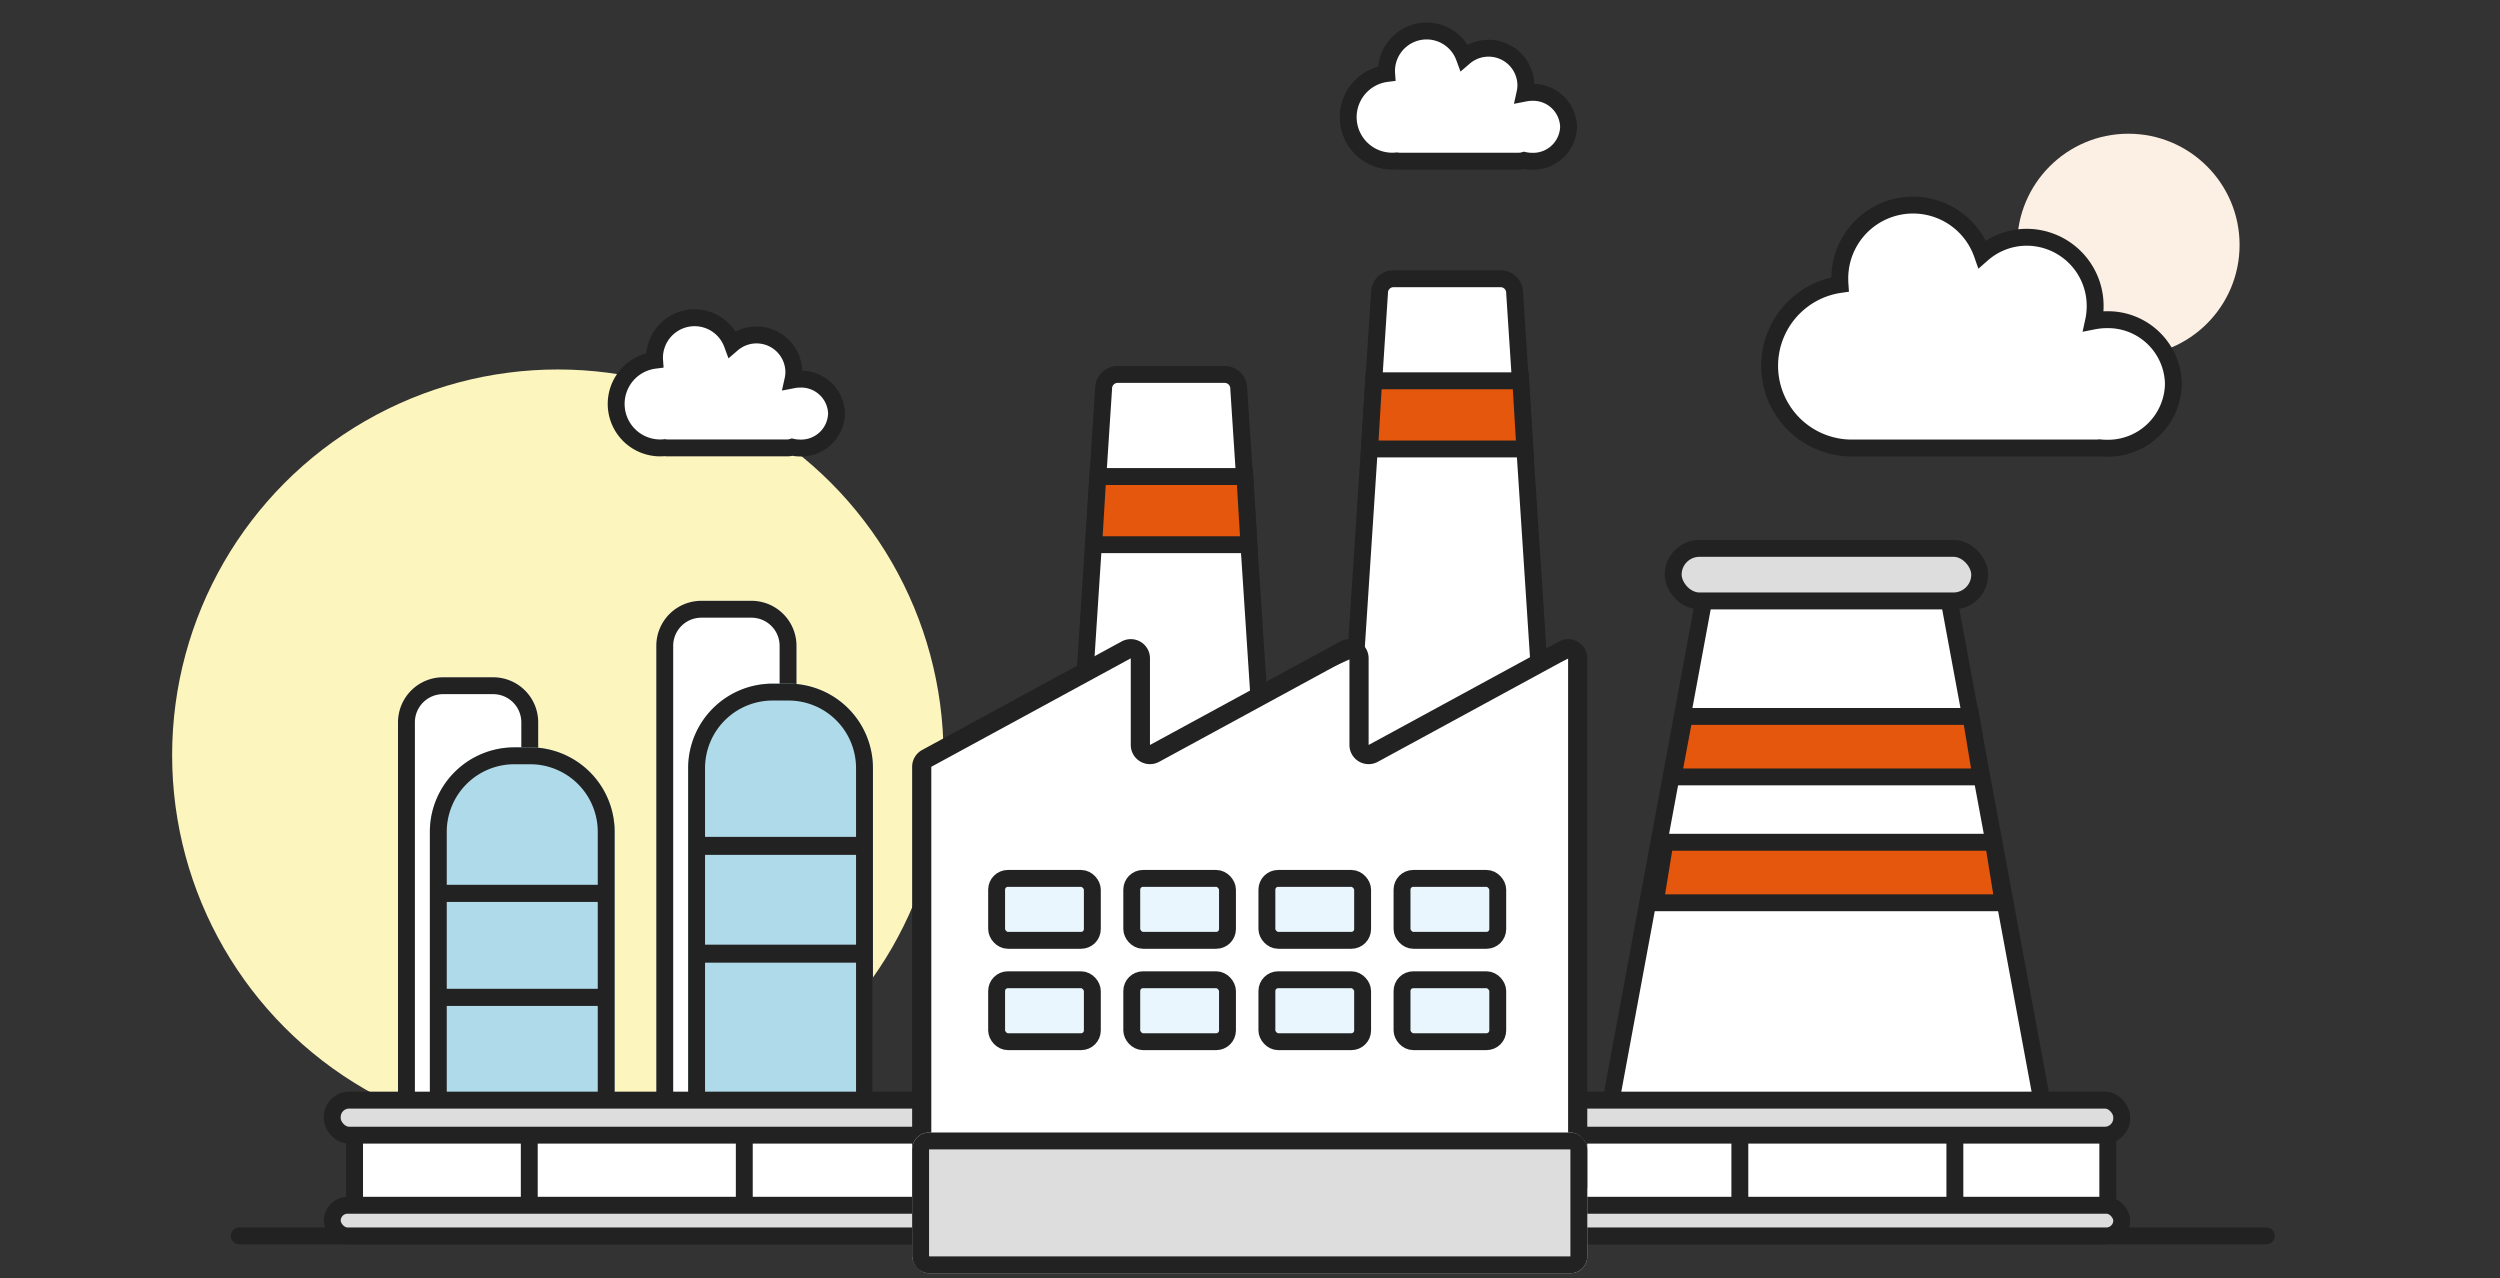 <svg xmlns="http://www.w3.org/2000/svg" width="444" height="227" viewBox="0 0 444 227">
    <rect x="0" y="0" width="444" height="227" fill="#333333" stroke="none"/>
    <g transform="translate(39 21.281)">
        <circle data-name="Ellipse 2" cx="68.5" cy="68.5" r="68.5" transform="translate(-8.43 44.338)" style="fill:#fcf5bd"/>
        <circle data-name="Ellipse 2" cx="19.75" cy="19.75" r="19.75" transform="translate(319.25 2.469)" style="fill:#fbf0e3"/>
    </g>
    <path data-name="선 809" transform="translate(42.5 219.5)" style="stroke-width:3px;stroke-linecap:round;stroke-linejoin:round;stroke:#222;fill:none" d="M0 0h360"/>
    <g data-name="그룹 631399">
        <g data-name="사각형 463025" style="fill:#fff;stroke-width:3px;stroke:#222">
            <path d="M8 0h8.9a8 8 0 0 1 8 8v82.533H0V8a8 8 0 0 1 8-8z" style="stroke:none" transform="translate(116.558 106.703)"/>
            <path d="M8 1.5h8.9A6.5 6.5 0 0 1 23.4 8v81.033H1.5V8A6.5 6.5 0 0 1 8 1.5z" style="fill:none" transform="translate(116.558 106.703)"/>
        </g>
        <g data-name="사각형 463024" style="fill:#afdae9;stroke-width:3px;stroke:#222">
            <path d="M15 0h2.818a15 15 0 0 1 15 15v60.822H0V15A15 15 0 0 1 15 0z" style="stroke:none" transform="translate(122.216 121.415)"/>
            <path d="M15 1.5h2.818a13.5 13.5 0 0 1 13.5 13.5v59.322H1.5V15A13.5 13.5 0 0 1 15 1.5z" style="fill:none" transform="translate(122.216 121.415)"/>
        </g>
        <path data-name="패스 4435" d="M139.051 1067.812h-28.234a1.1 1.1 0 0 1 0-2.2h28.234a1.1 1.1 0 0 1 0 2.2z" transform="translate(13.661 -916.484)" style="fill:#222;stroke:#222"/>
        <path data-name="패스 4438" d="M139.051 1085.213h-28.234a1.1 1.1 0 0 1 0-2.2h28.234a1.1 1.1 0 0 1 0 2.2z" transform="translate(13.661 -914.739)" style="fill:#222;stroke:#222"/>
    </g>
    <g data-name="그룹 631400">
        <g data-name="사각형 463025" style="fill:#fff;stroke-width:3px;stroke:#222">
            <path d="M8 0h8.9a8 8 0 0 1 8 8v68.953H0V8a8 8 0 0 1 8-8z" style="stroke:none" transform="translate(70.686 120.283)"/>
            <path d="M8 1.5h8.9A6.5 6.5 0 0 1 23.4 8v67.453H1.5V8A6.5 6.5 0 0 1 8 1.5z" style="fill:none" transform="translate(70.686 120.283)"/>
        </g>
        <g data-name="사각형 463024" style="fill:#afdae9;stroke-width:3px;stroke:#222">
            <path d="M15 0h2.818a15 15 0 0 1 15 15v49.5H0V15A15 15 0 0 1 15 0z" style="stroke:none" transform="translate(76.344 132.731)"/>
            <path d="M15 1.5h2.818a13.5 13.5 0 0 1 13.5 13.5v48H1.5V15A13.5 13.5 0 0 1 15 1.5z" style="fill:none" transform="translate(76.344 132.731)"/>
        </g>
        <path data-name="패스 4435" d="M139.051 1067.656h-28.234a1.023 1.023 0 1 1 0-2.045h28.234a1.023 1.023 0 1 1 0 2.045z" transform="translate(-32.211 -907.973)" style="fill:#222;stroke:#222"/>
        <path data-name="패스 4438" d="M139.051 1085.057h-28.234a1.023 1.023 0 1 1 0-2.045h28.234a1.023 1.023 0 1 1 0 2.045z" transform="translate(-32.211 -906.904)" style="fill:#222;stroke:#222"/>
    </g>
    <g data-name="그룹 631455" transform="translate(59.009 195.382)">
        <path data-name="사각형 463076" transform="translate(3.961 3.748)" style="fill:#fff;stroke-width:3px;stroke:#222" d="M0 0h106.377v18.107H0z"/>
        <rect data-name="사각형 463074" width="112.807" height="6.224" rx="3" style="fill:#ddd;stroke-width:3px;stroke:#222"/>
        <rect data-name="사각형 463075" width="112.807" height="5.446" rx="2.723" transform="translate(0 18.672)" style="fill:#ddd;stroke-width:3px;stroke:#222"/>
        <path data-name="선 1907" transform="translate(34.989 6.578)" style="stroke-width:3px;stroke:#222;fill:none" d="M0 0v12.448"/>
        <path data-name="선 1909" transform="translate(73.177 6.578)" style="stroke-width:3px;stroke:#222;fill:none" d="M0 0v12.448"/>
    </g>
    <g data-name="큰 굴뚝">
        <g transform="translate(6400.5 -6071.94)">
            <g data-name="패스 12949" style="fill:#fff">
                <path d="M62.963 94.824H-3.213c-1.371 0-2.709-.16-3.766-.45-.807-.22-1.256-.462-1.464-.613L8.443 2.667l.008-.046c.163-.14.618-.42 1.539-.672 1.057-.29 2.394-.449 3.765-.449h32.24c1.371 0 2.708.16 3.765.45.921.252 1.376.53 1.539.67l.008.047L68.193 93.76c-.208.15-.657.393-1.464.614-1.057.29-2.395.45-3.766.45z" style="stroke:none" transform="translate(-6106 6173.999)"/>
                <path d="M13.755 3c-1.92 0-3.29.326-3.957.585L-6.754 92.88c.75.223 1.96.444 3.541.444h66.176c1.582 0 2.792-.221 3.541-.444L49.952 3.585C49.285 3.326 47.914 3 45.995 3h-32.24m0-3h32.24c3.748 0 6.787 1.071 6.787 2.393L69.75 93.931c0 1.322-3.039 2.393-6.787 2.393H-3.213c-3.748 0-6.787-1.071-6.787-2.393L6.968 2.393C6.968 1.071 10.007 0 13.755 0z" style="fill:#222;stroke:none" transform="translate(-6106 6173.999)"/>
            </g>
            <g data-name="패스 12950" style="fill:#e5570c">
                <path d="M56.154 12.244H1.45L3.47 1.5h50.904l1.779 10.744z" style="stroke:none" transform="translate(-6104.828 6197.676)"/>
                <path d="m4.716 3-1.457 7.744h51.126L53.103 3H4.716M2.227 0h53.42l2.275 13.744H-.358L2.228 0z" style="fill:#222;stroke:none" transform="translate(-6104.828 6197.676)"/>
            </g>
            <g data-name="패스 12951" style="fill:#e5570c">
                <path d="M62.117 12.244H.304L2.064 1.5H60.38l1.737 10.744z" style="stroke:none" transform="translate(-6106.854 6220.027)"/>
                <path d="M3.338 3 2.07 10.744h58.285L59.103 3H3.338M.789 0h60.868l2.222 13.744h-65.34L.789 0z" style="fill:#222;stroke:none" transform="translate(-6106.854 6220.027)"/>
            </g>
            <rect data-name="사각형 463806" width="54.435" height="9.336" rx="4.668" transform="translate(-6103.342 6169.33)" style="fill:#ddd;stroke-width:3px;stroke:#222"/>
        </g>
        <g data-name="그룹 632810" transform="translate(264.008 195.383)">
            <path data-name="사각형 463076" transform="translate(3.961 3.748)" style="fill:#fff;stroke-width:3px;stroke:#222" d="M0 0h106.377v18.107H0z"/>
            <rect data-name="사각형 463074" width="112.807" height="6.224" rx="3" style="fill:#ddd;stroke-width:3px;stroke:#222"/>
            <rect data-name="사각형 463075" width="112.807" height="5.446" rx="2.723" transform="translate(0 18.672)" style="fill:#ddd;stroke-width:3px;stroke:#222"/>
            <path data-name="선 1907" transform="translate(44.989 6.578)" style="stroke-width:3px;stroke:#222;fill:none" d="M0 0v12.448"/>
            <path data-name="선 1909" transform="translate(83.177 6.578)" style="stroke-width:3px;stroke:#222;fill:none" d="M0 0v12.448"/>
        </g>
    </g>
    <g data-name="굴뚝">
        <g data-name="패스 12949" style="fill:#fff">
            <path d="M33 159.5H-6a2.503 2.503 0 0 1-2.5-2.457L1.497 4.098l.003-.049V4c0-1.378 1.122-2.5 2.5-2.5h19c1.378 0 2.5 1.122 2.5 2.5v.049l.003.049L35.5 157.043A2.503 2.503 0 0 1 33 159.5z" style="stroke:none" transform="translate(194.5 65.001)"/>
            <path d="M4 3c-.551 0-1 .449-1 1v.098l-.006.098-9.992 152.87c.034.52.469.934.998.934h39c.53 0 .964-.414.998-.935L24 4.098V4c0-.551-.449-1-1-1H4m0-3h19a4 4 0 0 1 4 4l10 153a4 4 0 0 1-4 4H-6a4 4 0 0 1-4-4L0 4a4 4 0 0 1 4-4z" style="fill:#222;stroke:none" transform="translate(194.5 65.001)"/>
        </g>
        <g data-name="패스 12950" style="fill:#e5570c">
            <path d="M29.17 13.605H1.593L2.32 1.5h26.123l.727 12.105z" style="stroke:none" transform="translate(192.646 83.132)"/>
            <path d="m3.733 3-.547 9.105h24.391L27.031 3H3.733M.907 0h28.949l.907 15.105H0L.907 0z" style="fill:#222;stroke:none" transform="translate(192.646 83.132)"/>
        </g>
    </g>
    <g data-name="굴뚝">
        <g data-name="패스 12949" style="fill:#fff">
            <path d="M33 159.5H-6a2.503 2.503 0 0 1-2.5-2.457L1.497 4.098l.003-.049V4c0-1.378 1.122-2.5 2.5-2.5h19c1.378 0 2.5 1.122 2.5 2.5v.049l.003.049L35.5 157.043A2.503 2.503 0 0 1 33 159.5z" style="stroke:none" transform="translate(243.5 48.001)"/>
            <path d="M4 3c-.551 0-1 .449-1 1v.098l-.006.098-9.992 152.87c.034.52.469.934.998.934h39c.53 0 .964-.414.998-.935L24 4.098V4c0-.551-.449-1-1-1H4m0-3h19a4 4 0 0 1 4 4l10 153a4 4 0 0 1-4 4H-6a4 4 0 0 1-4-4L0 4a4 4 0 0 1 4-4z" style="fill:#222;stroke:none" transform="translate(243.5 48.001)"/>
        </g>
        <g data-name="패스 12950" style="fill:#e5570c">
            <path d="M29.17 13.605H1.593L2.32 1.5h26.123l.727 12.105z" style="stroke:none" transform="translate(241.646 66.132)"/>
            <path d="m3.733 3-.547 9.105h24.391L27.031 3H3.733M.907 0h28.949l.907 15.105H0L.907 0z" style="fill:#222;stroke:none" transform="translate(241.646 66.132)"/>
        </g>
    </g>
    <g data-name="그룹 632809">
        <path data-name="패스 5210" d="m-6146.5 6228.265-36.653 16.477-1.789-2.161v-14.315l-36.863 16.477-1.856-2.161v-14.315l-37.6 16.477v80.942h114.761z" style="fill:#fff" transform="translate(6426.5 -6111.998)"/>
        <g data-name="그룹 626854">
            <path data-name="패스 4414" d="M664.855 1034.453h-40.4a3.411 3.411 0 0 1-3.406-3.406v-76.41a3.4 3.4 0 0 1 1.782-2.993l35.423-19.268a3.405 3.405 0 0 1 5.033 2.994v15.388l33.8-18.382a3.406 3.406 0 0 1 5.033 2.994v15.388l33.8-18.382a3.406 3.406 0 0 1 5.033 2.994v93.871a1.7 1.7 0 0 1-3.406 0v-93.872l-33.8 18.382a3.407 3.407 0 0 1-5.033-2.994v-15.388l-33.8 18.382a3.409 3.409 0 0 1-5.036-2.994v-15.388l-35.424 19.266v76.41h40.4a1.7 1.7 0 1 1 0 3.406z" transform="translate(-459.053 -818.451)" style="fill:#222"/>
            <g data-name="사각형 463805" transform="translate(162 201.132)" style="fill:#ddd;stroke-width:3px;stroke:#222">
                <rect width="119.904" height="25" rx="3" style="stroke:none"/>
                <rect x="1.5" y="1.5" width="116.904" height="22" rx="1.5" style="fill:none"/>
            </g>
        </g>
    </g>
    <g data-name="그룹 632808" transform="translate(-499.053 -866.995)">
        <rect data-name="사각형 461209" width="17" height="11" rx="2" transform="translate(676.053 1022.998)" style="fill:#e9f6fd;stroke-width:3px;stroke:#222"/>
        <rect data-name="사각형 461209" width="17" height="11" rx="2" transform="translate(700.053 1022.998)" style="fill:#e9f6fd;stroke-width:3px;stroke:#222"/>
        <rect data-name="사각형 461209" width="17" height="11" rx="2" transform="translate(724.053 1022.998)" style="fill:#e9f6fd;stroke-width:3px;stroke:#222"/>
        <rect data-name="사각형 461209" width="17" height="11" rx="2" transform="translate(748.053 1022.998)" style="fill:#e9f6fd;stroke-width:3px;stroke:#222"/>
        <rect data-name="사각형 461209" width="17" height="11" rx="2" transform="translate(676.053 1040.998)" style="fill:#e9f6fd;stroke-width:3px;stroke:#222"/>
        <rect data-name="사각형 461209" width="17" height="11" rx="2" transform="translate(700.053 1040.998)" style="fill:#e9f6fd;stroke-width:3px;stroke:#222"/>
        <rect data-name="사각형 461209" width="17" height="11" rx="2" transform="translate(724.053 1040.998)" style="fill:#e9f6fd;stroke-width:3px;stroke:#222"/>
        <rect data-name="사각형 461209" width="17" height="11" rx="2" transform="translate(748.053 1040.998)" style="fill:#e9f6fd;stroke-width:3px;stroke:#222"/>
    </g>
    <path data-name="합치기 19" d="M31.25 22.984a3 3 0 0 1-.9.137H9.144a3.021 3.021 0 0 1-.511-.043 7.891 7.891 0 0 1-.827.043 7.815 7.815 0 0 1-.978-15.567q-.018-.249-.018-.5a7.119 7.119 0 0 1 13.8-2.387 6.623 6.623 0 0 1 10.945 4.954 6.535 6.535 0 0 1-.155 1.409 6.8 6.8 0 0 1 1.3-.124 6.285 6.285 0 0 1 6.44 6.117 6.285 6.285 0 0 1-6.44 6.117 6.786 6.786 0 0 1-1.45-.156z" transform="translate(109.43 56.428)" style="fill:#fff;stroke-width:3px;stroke:#222"/>
    <path data-name="합치기 30" d="M31.25 22.984a3 3 0 0 1-.9.137H9.144a3.021 3.021 0 0 1-.511-.043 7.891 7.891 0 0 1-.827.043 7.815 7.815 0 0 1-.978-15.567q-.018-.249-.018-.5a7.119 7.119 0 0 1 13.8-2.387 6.623 6.623 0 0 1 10.945 4.954 6.535 6.535 0 0 1-.155 1.409 6.8 6.8 0 0 1 1.3-.124 6.285 6.285 0 0 1 6.44 6.117 6.285 6.285 0 0 1-6.44 6.117 6.786 6.786 0 0 1-1.45-.156z" transform="translate(239.438 5.5)" style="fill:#fff;stroke-width:3px;stroke:#222"/>
    <path data-name="합치기 31" d="M58.594 43.1a3.023 3.023 0 0 1-.468.036H14.308a14.6 14.6 0 0 1-1.794-29.044q-.032-.464-.033-.937A13.014 13.014 0 0 1 37.775 8.7a12 12 0 0 1 7.939-2.992 12.178 12.178 0 0 1 12.117 12.241 12.4 12.4 0 0 1-.281 2.63 12.247 12.247 0 0 1 2.379-.232 11.613 11.613 0 0 1 11.8 11.412 11.614 11.614 0 0 1-11.8 11.413 12.333 12.333 0 0 1-1.335-.072z" transform="translate(314.267 36.43)" style="fill:#fff;stroke-width:3px;stroke:#222"/>
</svg>
